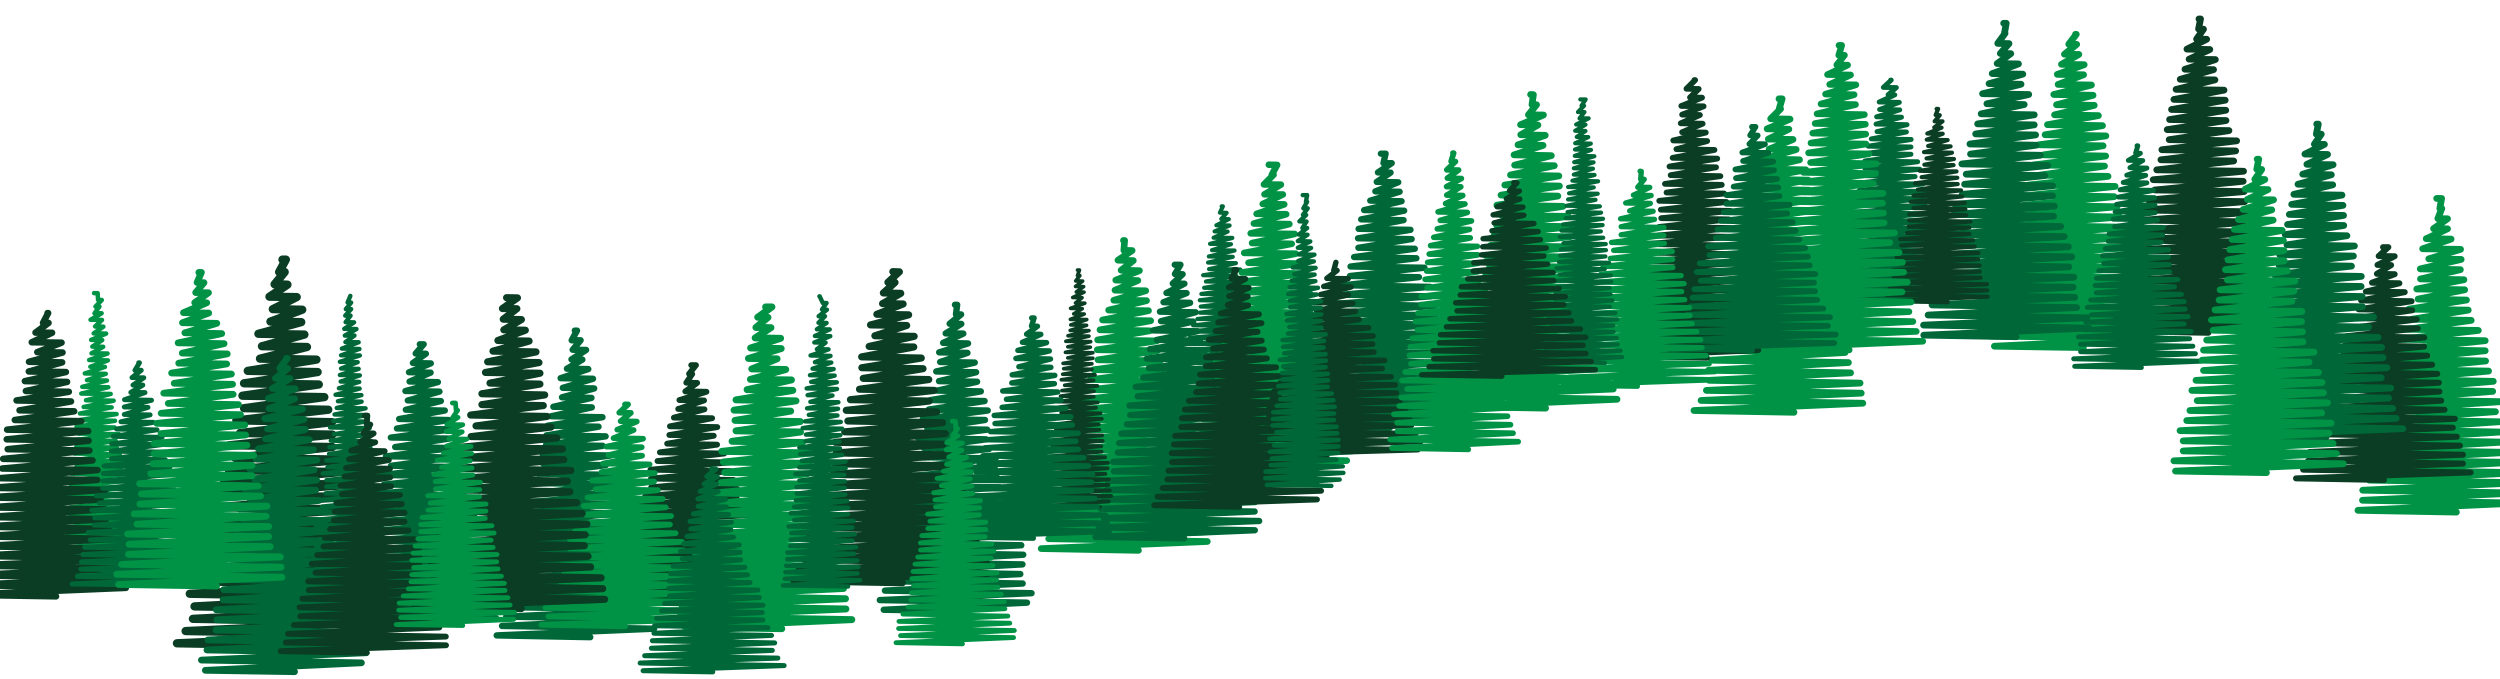 <?xml version="1.0" encoding="utf-8"?>
<!-- Generator: Adobe Illustrator 21.1.0, SVG Export Plug-In . SVG Version: 6.00 Build 0)  -->
<svg version="1.1" id="Layer_1" xmlns="http://www.w3.org/2000/svg" xmlns:xlink="http://www.w3.org/1999/xlink" x="0px" y="0px"
	 viewBox="0 0 1267.3 344" style="enable-background:new 0 0 1267.3 344;" xml:space="preserve">
<style type="text/css">
	.st0{fill:none;stroke:#009345;stroke-width:3.415;stroke-linecap:round;stroke-linejoin:round;}
	.st1{fill:none;stroke:#0A3D23;stroke-width:3.024;stroke-linecap:round;stroke-linejoin:round;}
	.st2{fill:none;stroke:#006838;stroke-width:2.119;stroke-linecap:round;stroke-linejoin:round;}
	.st3{fill:none;stroke:#006838;stroke-width:3.415;stroke-linecap:round;stroke-linejoin:round;}
	.st4{fill:none;stroke:#009345;stroke-width:2.271;stroke-linecap:round;stroke-linejoin:round;}
	.st5{fill:none;stroke:#0A3D23;stroke-width:3.299;stroke-linecap:round;stroke-linejoin:round;}
	.st6{fill:none;stroke:#0A3D23;stroke-width:3.415;stroke-linecap:round;stroke-linejoin:round;}
	.st7{fill:none;stroke:#006838;stroke-width:2.5;stroke-linecap:round;stroke-linejoin:round;}
	.st8{fill:none;stroke:#0A3D23;stroke-width:4.205;stroke-linecap:round;stroke-linejoin:round;}
	.st9{fill:none;stroke:#006838;stroke-width:2.226;stroke-linecap:round;stroke-linejoin:round;}
	.st10{fill:none;stroke:#006838;stroke-width:3.175;stroke-linecap:round;stroke-linejoin:round;}
	.st11{fill:none;stroke:#0A3D23;stroke-width:2.965;stroke-linecap:round;stroke-linejoin:round;}
	.st12{fill:none;stroke:#0A3D23;stroke-width:2.102;stroke-linecap:round;stroke-linejoin:round;}
	.st13{fill:none;stroke:#006838;stroke-width:3.234;stroke-linecap:round;stroke-linejoin:round;}
	.st14{fill:none;stroke:#009345;stroke-width:2.883;stroke-linecap:round;stroke-linejoin:round;}
	.st15{fill:none;stroke:#0A3D23;stroke-width:3.622;stroke-linecap:round;stroke-linejoin:round;}
	.st16{fill:none;stroke:#009345;stroke-width:3.508;stroke-linecap:round;stroke-linejoin:round;}
	.st17{fill:none;stroke:#009345;stroke-width:2.427;stroke-linecap:round;stroke-linejoin:round;}
	.st18{fill:none;stroke:#006838;stroke-width:2.539;stroke-linecap:round;stroke-linejoin:round;}
	.st19{fill:none;stroke:#009345;stroke-width:3.32;stroke-linecap:round;stroke-linejoin:round;}
	.st20{fill:none;stroke:#009345;stroke-width:3.374;stroke-linecap:round;stroke-linejoin:round;}
	.st21{fill:none;stroke:#006838;stroke-width:3.193;stroke-linecap:round;stroke-linejoin:round;}
	.st22{fill:none;stroke:#0A3D23;stroke-width:1.859;stroke-linecap:round;stroke-linejoin:round;}
	.st23{fill:none;stroke:#006838;stroke-width:2.759;stroke-linecap:round;stroke-linejoin:round;}
	.st24{fill:none;stroke:#0A3D23;stroke-width:2.733;stroke-linecap:round;stroke-linejoin:round;}
	.st25{fill:none;stroke:#0A3D23;stroke-width:2.929;stroke-linecap:round;stroke-linejoin:round;}
	.st26{fill:none;stroke:#006838;stroke-width:2.9;stroke-linecap:round;stroke-linejoin:round;}
	.st27{fill:none;stroke:#009345;stroke-width:2.693;stroke-linecap:round;stroke-linejoin:round;}
	.st28{fill:none;stroke:#006838;stroke-width:2.118;stroke-linecap:round;stroke-linejoin:round;}
	.st29{fill:none;stroke:#009345;stroke-width:2.862;stroke-linecap:round;stroke-linejoin:round;}
</style>
<g>
	<g>
		<polyline class="st0" points="1245.2,259.6 1195.3,258.7 1276.8,255 1197.6,253.6 1276.4,249.9 1197.7,248.5 1277.5,244.7 
			1201.1,243.4 1277.5,239.6 1201.3,238.3 1273.4,234.4 1203.8,233.2 1271.6,229.3 1203.4,228.1 1268.9,224.1 1204.8,223 
			1267.5,219 1207.4,217.9 1266.9,213.8 1208.7,212.8 1265,208.7 1206.8,207.7 1268,203.6 1208.9,202.6 1263.6,198.4 1213.3,197.5 
			1263.9,193.3 1214.6,192.4 1261.5,188.1 1215.1,187.3 1260,183 1217.3,182.2 1259.8,177.8 1216.6,177.1 1259.8,172.7 1216.7,172 
			1256.3,167.5 1220.5,166.9 1252.7,162.4 1222.8,161.8 1251.2,157.2 1221.1,156.7 1250.3,152.1 1225.8,151.6 1249.4,146.9 
			1225.1,146.5 1249,141.8 1227,141.4 1247.2,136.7 1226.9,136.3 1247.6,131.5 1231.2,131.2 1247.3,126.4 1228.1,126.1 
			1242.5,121.2 1229.9,121 1240.7,116 1233.6,115.9 1240.7,110.9 1235.8,110.8 1237.8,105.7 1236.8,105.7 1237.7,100.6 
			1235.2,100.6 		"/>
	</g>
</g>
<g>
	<g>
		<polyline class="st1" points="1208.5,243.3 1163.9,242.5 1252.4,239.5 1167.5,238.1 1248.5,235 1170,233.6 1248.5,230.5 
			1170.8,229.1 1247,225.9 1172,224.6 1245.4,221.4 1173.5,220.1 1243.4,216.8 1177.3,215.6 1244.4,212.3 1176.5,211.1 
			1239.2,207.7 1180.4,206.6 1237.5,203.1 1181.2,202.1 1236.6,198.5 1179.8,197.5 1236.3,194 1184.7,193.1 1235.5,189.5 
			1183.3,188.6 1232.9,184.9 1187.6,184.1 1230.4,180.3 1188,179.5 1228.8,175.7 1188.8,175 1228.9,171.1 1189.6,170.4 
			1225.6,166.5 1194.7,165.9 1225.1,161.9 1194.9,161.3 1222.8,157.3 1195.6,156.8 1222.5,152.7 1196.9,152.3 1219,148.1 
			1199.3,147.8 1216.3,143.6 1202.4,143.3 1213.9,139 1204.9,138.8 1212.1,134.4 1205.2,134.3 1213.9,129.9 1205.8,129.8 
			1210.7,125.3 1208,125.3 		"/>
	</g>
</g>
<g>
	<g>
		<polyline class="st2" points="625.6,209.7 593.8,209.2 643.7,206.8 595.8,206 643,203.6 597.7,202.8 642,200.4 598.5,199.7 
			642.9,197.3 598,196.5 640.8,194.1 597.2,193.3 641.5,190.9 598.2,190.2 639.3,187.7 600,187 638.8,184.5 602,183.9 637.5,181.3 
			601,180.7 637.8,178.1 603.5,177.5 637,174.9 602.3,174.3 636,171.8 603.2,171.2 635.6,168.6 603.2,168 633.1,165.3 604.8,164.9 
			632.4,162.1 607,161.7 632.4,158.9 608.2,158.5 630.8,155.7 608.7,155.4 631,152.6 608.2,152.2 629.9,149.4 609,149 630,146.2 
			610.4,145.9 627.8,143 611.3,142.7 626.7,139.8 609.9,139.5 628.7,136.6 612.9,136.4 626.5,133.4 612.4,133.1 624.9,130.2 
			612.8,130 625.8,127 614.4,126.8 624,123.8 613.4,123.6 624.7,120.6 615.2,120.5 622.3,117.4 615.7,117.3 623.3,114.3 
			616.6,114.2 622.9,111.1 619.1,111 621.8,107.9 618.4,107.8 619.9,104.6 619.3,104.6 		"/>
	</g>
</g>
<g>
	<g>
		<polyline class="st3" points="1179.1,221.7 1133,220.9 1218.1,217.3 1132.2,215.8 1214.7,212.1 1136.9,210.8 1212.9,207 
			1136.9,205.6 1210.8,201.8 1135.3,200.5 1211.9,196.7 1138.7,195.4 1207.1,191.5 1140.3,190.3 1210,186.4 1144,185.3 1208,181.3 
			1141.3,180.1 1207.3,176.1 1143.4,175 1205.5,171 1147.2,170 1200.7,165.8 1146.5,164.8 1203.2,160.7 1147.3,159.7 1197.6,155.5 
			1148.8,154.6 1197.4,150.3 1152.1,149.5 1196.9,145.2 1151.2,144.4 1197,140.1 1153,139.3 1192,134.9 1155.2,134.2 1193,129.8 
			1155.6,129.1 1193.5,124.7 1159.3,124.1 1189.7,119.5 1158.4,118.9 1188.1,114.3 1159.6,113.8 1188,109.2 1160.5,108.7 
			1187.7,104.1 1161.7,103.6 1187.2,98.9 1162.8,98.5 1182.5,93.7 1164.9,93.4 1181.8,88.6 1167.3,88.3 1182.7,83.5 1169.4,83.3 
			1179.9,78.3 1168.4,78.1 1178.3,73.2 1173.2,73.1 1176.7,68 1174.2,68 1175.2,62.9 1174.4,62.9 		"/>
	</g>
</g>
<g>
	<g>
		<polyline class="st4" points="62.1,298.5 28.5,297.9 69.9,295.2 29,294.5 68.9,291.8 31.3,291.2 68.9,288.4 32,287.8 67.5,285 
			31.3,284.4 68.2,281.6 30.3,280.9 65.7,278.1 33.4,277.5 66.9,274.7 31.6,274.1 66,271.3 34.5,270.7 65,267.9 33.2,267.3 
			63.6,264.4 34.2,263.9 65.4,261.1 35.3,260.5 63.5,257.6 35.9,257.1 63.6,254.2 35.1,253.7 62.4,250.7 34.4,250.3 63.1,247.4 
			35.7,246.9 61.7,243.9 37.2,243.5 62.2,240.5 36.3,240.1 61.5,237.1 38.7,236.7 62.4,233.7 37.1,233.3 60.7,230.3 37.8,229.9 
			59.2,226.9 38.7,226.5 58.7,223.5 38.2,223.1 60.3,220.1 39.8,219.8 58.1,216.7 38.8,216.3 58.3,213.3 40,213 59.1,209.9 
			40.5,209.6 56.6,206.5 42.4,206.3 57.6,203.1 43.6,202.9 56.1,199.7 41.2,199.5 54.9,196.3 41.7,196.1 54.2,192.9 44.1,192.7 
			53.6,189.5 43,189.3 53.2,186 45.8,185.9 54.7,182.7 45.2,182.5 54.5,179.2 46.4,179.1 52.3,175.8 46.8,175.7 51.8,172.4 
			46.2,172.3 53.8,169.1 47.5,169 52.4,165.6 48.2,165.5 51.7,162.2 45.9,162.1 51.5,158.8 47.9,158.8 50.4,155.4 48.4,155.4 
			51.6,152.1 49.7,152 49.5,148.6 47.7,148.6 		"/>
	</g>
</g>
<g>
	<g>
		<polyline class="st5" points="28.4,302.3 -19.7,301.5 63.8,298 -17.4,296.6 63.3,293 -17.1,291.6 64.2,288.1 -13.6,286.7 
			64,283.1 -13.3,281.8 59.9,278.2 -10.7,276.9 58,273.2 -10.9,271.9 55.2,268.1 -9.4,267 53.7,263.2 -6.7,262.1 53,258.2 
			-5.4,257.2 51,253.2 -7,252.2 53.6,248.3 -4.8,247.3 49.3,243.3 -0.4,242.4 49.4,238.3 1.1,237.5 46.9,233.4 1.6,232.6 
			45.3,228.4 3.9,227.7 44.9,223.4 3.4,222.7 44.7,218.5 3.6,217.8 41.2,213.5 7.5,212.9 37.6,208.5 9.9,208 36,203.5 8.4,203 
			34.9,198.6 13.1,198.2 34,193.6 12.6,193.2 33.4,188.6 14.6,188.3 31.5,183.7 14.7,183.4 31.7,178.7 18.9,178.5 31.2,173.7 
			16.1,173.5 26.4,168.7 18,168.6 24.6,163.7 21.8,163.7 24.4,158.7 24.1,158.7 		"/>
	</g>
</g>
<g>
	<g>
		<polyline class="st0" points="1056.1,176.2 1011,175.5 1090.1,171.7 1009,170.3 1092.4,166.6 1011.8,165.2 1087.7,161.4 
			1012.3,160.1 1086.3,156.3 1016.4,155.1 1087.3,151.2 1016.8,149.9 1087.7,146.1 1016.5,144.8 1086.5,140.9 1020,139.8 
			1080.7,135.7 1020.2,134.6 1083.2,130.6 1022.4,129.5 1080.6,125.4 1021.8,124.4 1078.5,120.3 1024.1,119.3 1079.1,115.2 
			1023.3,114.2 1074.5,110 1024.8,109.1 1073.2,104.8 1026.3,104 1071.7,99.7 1030,98.9 1072.2,94.5 1028.3,93.8 1068.6,89.4 
			1033.7,88.8 1066.8,84.2 1030.9,83.6 1067.4,79.1 1035.9,78.5 1066.1,73.9 1033.5,73.4 1067.5,68.9 1036.7,68.3 1065.8,63.7 
			1037.9,63.2 1063.7,58.6 1041.5,58.2 1061.6,53.4 1042.5,53.1 1061,48.3 1041.1,47.9 1060.2,43.1 1043.3,42.8 1056.2,37.9 
			1042.9,37.7 1056.5,32.8 1045,32.6 1053.8,27.6 1046.5,27.5 1052.7,22.5 1048.7,22.4 1052.5,17.4 1052.1,17.4 		"/>
	</g>
</g>
<g>
	<g>
		<polyline class="st6" points="1119.4,168.5 1073.3,167.7 1158.4,164 1072.5,162.5 1154.9,158.9 1077.2,157.5 1153.2,153.7 
			1077.2,152.4 1151.1,148.5 1075.6,147.2 1152.2,143.4 1079,142.2 1147.4,138.2 1080.6,137.1 1150.2,133.2 1084.3,132 1148.2,128 
			1081.5,126.8 1147.6,122.9 1083.7,121.7 1145.8,117.7 1087.5,116.7 1141,112.5 1086.8,111.6 1143.5,107.4 1087.5,106.5 
			1137.9,102.2 1089.1,101.4 1137.6,97.1 1092.3,96.3 1137.1,91.9 1091.5,91.1 1137.3,86.8 1093.3,86.1 1132.3,81.6 1095.4,81 
			1133.3,76.5 1095.9,75.9 1133.8,71.4 1099.6,70.8 1129.9,66.2 1098.6,65.7 1128.4,61.1 1099.8,60.6 1128.3,55.9 1100.8,55.5 
			1128,50.8 1102,50.4 1127.4,45.7 1103.1,45.3 1122.8,40.5 1105.2,40.2 1122.1,35.3 1107.6,35.1 1123,30.2 1109.7,30 1120.2,25.1 
			1108.6,24.9 1118.6,19.9 1113.5,19.8 1117,14.8 1114.5,14.7 1115.5,9.6 1114.7,9.6 		"/>
	</g>
</g>
<g>
	<g>
		<polyline class="st7" points="1085.5,186.3 1051.7,185.7 1115.5,183.1 1051.2,181.9 1112.9,179.3 1054.7,178.3 1111.6,175.5 
			1054.7,174.5 1110,171.7 1053.6,170.8 1110.7,168 1056.1,167.1 1107.2,164.2 1057.3,163.3 1109.2,160.5 1060.1,159.6 
			1107.7,156.7 1058.1,155.8 1107.2,152.9 1059.8,152.1 1105.8,149.2 1062.6,148.4 1102.3,145.4 1062.1,144.7 1104,141.7 
			1062.7,141 1099.9,137.8 1063.9,137.2 1099.7,134.1 1066.4,133.5 1099.2,130.3 1065.8,129.7 1099.3,126.6 1067.2,126 
			1095.6,122.8 1068.7,122.3 1096.3,119.1 1069.1,118.6 1096.6,115.3 1071.9,114.9 1093.7,111.5 1071.2,111.1 1092.5,107.8 
			1072.2,107.4 1092.4,104 1072.9,103.6 1092.2,100.2 1073.9,99.9 1091.7,96.5 1074.7,96.2 1088.3,92.7 1076.3,92.5 1087.7,88.9 
			1078.1,88.8 1088.3,85.2 1079.7,85 1086.2,81.4 1078.9,81.3 1085,77.7 1082.6,77.6 1083.7,73.9 1083.3,73.9 		"/>
	</g>
</g>
<g>
	<g>
		<polyline class="st8" points="154.7,327.2 89.7,326.1 192.9,321.6 94.1,319.9 192.4,315.3 97.8,313.7 190.1,309 98.6,307.4 
			187.8,302.6 96.2,301 191,296.3 98.7,294.7 187.3,289.9 100.1,288.4 187.4,283.7 101.9,282.2 180.9,277.3 103.6,275.9 179.1,271 
			109.6,269.7 178.3,264.6 106.8,263.4 178.2,258.3 110.3,257.1 173.7,251.9 109.5,250.8 177.4,245.7 113.4,244.6 172.9,239.3 
			116,238.3 174.2,233 119.1,232.1 168.5,226.6 116.3,225.7 168.5,220.3 121.7,219.5 168.3,214 119.8,213.1 166.4,207.7 
			123.7,206.9 164.4,201.3 122.9,200.6 161.6,194.9 123.7,194.3 161,188.6 125.6,188 160.4,182.3 131.8,181.8 155.6,175.9 
			132.8,175.5 154.3,169.6 131,169.2 152.7,163.3 137.1,163 153.2,157 138.3,156.7 150.4,150.6 136.6,150.4 145.7,144.3 
			139.2,144.1 144.3,137.9 141.5,137.9 144.9,131.6 143.2,131.6 		"/>
	</g>
</g>
<g>
	<g>
		<polyline class="st0" points="1148.9,239.6 1102.8,238.8 1187.9,235.1 1102,233.6 1184.4,229.9 1106.7,228.6 1182.7,224.8 
			1106.7,223.5 1180.6,219.6 1105.1,218.3 1181.7,214.5 1108.5,213.2 1176.9,209.3 1110.1,208.1 1179.8,204.2 1113.8,203.1 
			1177.8,199.1 1111.1,197.9 1177.1,193.9 1113.2,192.8 1175.3,188.8 1117,187.8 1170.5,183.6 1116.3,182.6 1173,178.5 1117,177.5 
			1167.4,173.3 1118.6,172.4 1167.2,168.2 1121.9,167.4 1166.7,163 1121,162.2 1166.8,157.9 1122.8,157.1 1161.8,152.7 
			1124.9,152.1 1162.8,147.6 1125.4,146.9 1163.3,142.5 1129.1,141.9 1159.5,137.3 1128.1,136.7 1157.9,132.2 1129.4,131.7 
			1157.8,127 1130.3,126.5 1157.5,121.9 1131.5,121.4 1156.9,116.8 1132.6,116.3 1152.3,111.6 1134.7,111.3 1151.6,106.4 
			1137.1,106.2 1152.5,101.3 1139.2,101.1 1149.7,96.1 1138.1,95.9 1148.1,91 1143,90.9 1146.5,85.9 1144,85.8 1145,80.7 
			1144.2,80.7 		"/>
	</g>
</g>
<g>
	<g>
		<polyline class="st3" points="149.3,340.5 104.1,339.8 183.2,336 102.1,334.6 185.6,330.9 104.9,329.5 180.8,325.7 105.4,324.4 
			179.4,320.6 109.5,319.4 180.4,315.5 109.9,314.2 180.8,310.4 109.6,309.1 179.6,305.2 113.1,304.1 173.8,300 113.4,298.9 
			176.3,294.9 115.5,293.8 173.7,289.7 114.9,288.7 171.6,284.6 117.3,283.6 172.2,279.5 116.4,278.5 167.6,274.3 117.9,273.4 
			166.3,269.1 119.4,268.3 164.8,264 123.2,263.2 165.3,258.8 121.4,258.1 161.7,253.7 126.8,253.1 160,248.5 124,247.9 
			160.5,243.4 129,242.8 159.2,238.2 126.6,237.7 160.6,233.2 129.8,232.6 158.9,228 131,227.5 156.8,222.9 134.6,222.5 
			154.7,217.7 135.6,217.4 154.1,212.6 134.2,212.2 153.3,207.4 136.4,207.1 149.3,202.2 136,202 149.6,197.1 138.1,196.9 
			147,191.9 139.6,191.8 145.8,186.8 141.8,186.7 145.6,181.7 145.2,181.7 		"/>
	</g>
</g>
<g>
	<g>
		<polyline class="st7" points="73.5,296.6 36.6,296 100.7,293.3 39.2,292.2 97.8,289.5 41,288.5 98.1,285.8 41.3,284.8 97.2,282.1 
			42,281.1 96.2,278.3 42.9,277.4 94.8,274.5 45.7,273.7 96,270.8 44.7,269.9 92,267 47.7,266.2 90.9,263.2 48,262.5 90.5,259.4 
			46.5,258.7 90.7,255.7 50.2,255 90.3,252 48.8,251.3 88.5,248.2 52,247.5 86.8,244.4 52,243.8 85.7,240.6 52.4,240 86.2,236.8 
			52.7,236.2 83.8,233 56.5,232.5 83.7,229.2 56.4,228.7 82.1,225.4 56.6,225 82.2,221.7 57.4,221.2 79.6,217.9 59.1,217.5 
			77.7,214.1 61.3,213.8 76.1,210.3 63,210.1 75,206.5 63,206.3 76.8,202.9 63.1,202.6 73.5,199 66.3,198.9 72.4,195.2 67.4,195.2 
			72.9,191.5 66.9,191.4 71.6,187.7 68.4,187.7 70.7,183.9 70.3,183.9 		"/>
	</g>
</g>
<g>
	<g>
		<polyline class="st9" points="189.2,297.3 158.6,296.8 196.9,294.1 158.1,293.4 196.6,290.7 159.1,290.1 193.7,287.3 160,286.7 
			193.5,284 158.3,283.4 193.4,280.6 161,280.1 194.1,277.3 160,276.7 192.9,273.9 161.9,273.4 194.3,270.6 162.1,270.1 
			193.6,267.3 160.1,266.7 192.7,263.9 161,263.4 192,260.6 161.4,260.1 190.2,257.2 163.2,256.8 190.9,253.9 163.1,253.4 
			190.7,250.6 165,250.1 191.2,247.2 165.4,246.7 189,243.8 165.5,243.4 190.4,240.5 163.6,240 188.5,237.2 166,236.8 187.6,233.8 
			165.4,233.4 187.9,230.4 166.8,230.1 187.8,227.1 167,226.7 188.3,223.7 167.7,223.4 185.4,220.4 169.2,220.1 187.4,217 
			167.3,216.7 185.3,213.7 169,213.4 186.4,210.4 169.6,210.1 185.3,207 170.7,206.8 183.3,203.6 171.3,203.4 183.2,200.3 
			170.1,200.1 182.3,197 171.8,196.8 182.1,193.6 172.7,193.4 182.4,190.3 172.3,190.1 181.8,187 172.9,186.8 181.3,183.6 
			172.3,183.4 182.4,180.2 172.9,180.1 182.2,176.9 173.3,176.7 181.8,173.5 175.1,173.4 179.7,170.1 174.8,170.1 180.7,166.8 
			174.5,166.7 179.5,163.4 175.2,163.3 177.7,160 175,160 178,156.7 175.3,156.7 178,153.4 176.2,153.3 177.6,150 177.6,150 		"/>
	</g>
</g>
<g>
	<g>
		<polyline class="st0" points="109.8,297.1 60.1,296.3 142.9,292.6 59.2,291.1 142.5,287.5 61.7,286.1 142.1,282.3 65.1,281 
			137,277.1 65.4,275.9 136.2,272 64.7,270.7 136.2,266.9 69.4,265.7 134.9,261.7 68,260.5 135.3,256.6 70.9,255.5 132.1,251.4 
			71.7,250.4 130.9,246.3 70.8,245.2 127.8,241.1 76.4,240.2 127.8,235.9 77.6,235.1 128.6,230.8 78.1,230 125.2,225.7 78.1,224.8 
			124.5,220.5 81.6,219.8 124.1,215.4 79.5,214.6 121.9,210.2 81.7,209.5 120.9,205.1 85.3,204.5 118.2,199.9 83,199.3 117.9,194.8 
			88.3,194.3 117.3,189.6 87,189.1 114.9,184.5 90.6,184.1 115.2,179.4 92.4,179 113.6,174.2 90.3,173.8 112.4,169.1 93.7,168.7 
			109.9,163.9 92.5,163.6 105.8,158.7 93,158.5 104.8,153.5 98.7,153.4 105.7,148.4 99.2,148.3 103.4,143.3 99.9,143.2 102.1,138.1 
			100.8,138.1 		"/>
	</g>
</g>
<g>
	<g>
		<polyline class="st10" points="217.9,317.4 176,316.7 251.4,313.3 174.2,311.9 253.5,308.6 176.9,307.2 249.1,303.7 177.4,302.5 
			247.7,299 181.2,297.8 248.6,294.2 181.6,293 248.9,289.4 181.5,288.2 247.7,284.7 184.8,283.6 242.2,279.8 185.1,278.8 
			244.5,275 187.1,274 242,270.2 186.6,269.2 240,265.4 188.9,264.5 240.5,260.6 188.1,259.7 236.2,255.8 189.6,255 234.8,251.1 
			191.1,250.3 233.4,246.3 194.6,245.6 233.8,241.5 193,240.8 230.4,236.7 198.2,236.1 228.7,231.9 195.6,231.3 229.2,227.1 
			200.3,226.6 227.9,222.3 198.1,221.8 229.2,217.6 201.2,217.2 227.5,212.9 202.3,212.4 225.5,208.1 205.7,207.7 223.5,203.3 
			206.7,203 222.8,198.5 205.5,198.2 222,193.7 207.6,193.4 218.3,188.9 207.3,188.7 218.4,184.2 209.3,184 215.9,179.3 
			210.7,179.2 214.8,174.5 212.8,174.5 		"/>
	</g>
</g>
<g>
	<g>
		<polyline class="st11" points="185.9,330.9 142.3,330.1 226.1,327.1 144.9,325.7 226,322.7 146,321.3 222.7,318.1 149,316.8 
			222.6,313.7 152.2,312.4 220.6,309.1 151.8,307.9 221.5,304.7 153.3,303.5 217.1,300.2 156.5,299.1 216.8,295.7 156.2,294.7 
			213.6,291.2 159.9,290.3 213,286.7 158,285.8 212.5,282.3 160.8,281.4 212.5,277.8 164,277 210.9,273.4 164.7,272.6 207.1,268.9 
			167.3,268.2 205.1,264.4 169.2,263.8 205.1,259.9 169.7,259.3 203.7,255.5 170.5,254.9 202.8,251 173.3,250.5 198.3,246.5 
			172.6,246.1 197.8,242 174.7,241.6 197.7,237.6 175.4,237.2 197.1,233.2 176.9,232.8 195,228.7 178,228.4 190.2,224.2 182.6,224 
			189.4,219.7 184.3,219.6 187.7,215.2 185.9,215.2 186.2,210.7 185,210.7 		"/>
	</g>
</g>
<g>
	<g>
		<polyline class="st3" points="1022,170.7 975.2,169.9 1059.1,166.3 975.1,164.8 1057.9,161.1 977.4,159.7 1052.7,155.9 
			979.4,154.6 1051.7,150.7 977.5,149.5 1050.9,145.6 982.4,144.4 1051.3,140.5 981.4,139.3 1048.7,135.3 985,134.2 1050.2,130.2 
			986,129.1 1048.5,125.1 983.7,123.9 1046.4,119.9 985.8,118.9 1044.6,114.8 987.1,113.8 1041,109.6 990.5,108.7 1041.4,104.5 
			991,103.6 1040.5,99.3 994.7,98.5 1040.5,94.2 995.9,93.4 1036.5,89 996.7,88.3 1038,83.9 994.5,83.1 1034.3,78.7 998.9,78.1 
			1032.2,73.6 998.6,73 1031.9,68.4 1001.5,67.9 1031.2,63.3 1002.5,62.8 1031.2,58.2 1004.3,57.7 1026.1,53 1007.2,52.6 
			1028.4,47.9 1005,47.5 1024.5,42.7 1008.3,42.4 1025.4,37.6 1009.9,37.3 1023.2,32.4 1012.4,32.2 1019.3,27.2 1014,27.1 
			1018.4,22.1 1012.7,22 1016.4,16.9 1016.1,16.9 1017,11.8 1015.7,11.8 		"/>
	</g>
</g>
<g>
	<g>
		<polyline class="st7" points="963.5,153.2 925.6,152.5 990,149.9 929,148.8 989.9,146.1 927.5,145 988.6,142.3 929.4,141.3 
			987.9,138.5 929.3,137.5 986.3,134.8 932.9,133.8 983.4,131 931,130.1 983.9,127.3 933.8,126.4 982.4,123.5 936.4,122.7 
			979.9,119.7 934.1,118.9 980.9,115.9 936.4,115.2 978.3,112.1 936.3,111.4 977.4,108.4 938.5,107.7 976.2,104.6 938.4,103.9 
			975,100.8 940.7,100.2 976.3,97.1 942.5,96.5 974.7,93.3 942.2,92.8 970.8,89.5 942.3,89 973.2,85.8 945.3,85.3 972.1,82 
			945.3,81.6 968.7,78.2 946.2,77.8 968.7,74.5 947,74.1 968.8,70.7 948.6,70.4 966.4,66.9 951.5,66.7 966.7,63.2 951,62.9 
			963.9,59.4 951.3,59.2 963,55.7 952.8,55.5 962.8,51.9 952.6,51.7 960.5,48.1 957.1,48 961.3,44.4 954.7,44.3 958.7,40.6 
			958.4,40.6 		"/>
	</g>
</g>
<g>
	<g>
		<polyline class="st12" points="987.3,153.2 956.7,152.7 1007.6,150.4 956.1,149.5 1007.4,147.2 957.7,146.4 1007.2,144.1 
			959.7,143.2 1004,140.8 959.9,140.1 1003.5,137.7 959.5,136.9 1003.5,134.6 962.4,133.9 1002.7,131.4 961.5,130.7 1002.9,128.2 
			963.4,127.5 1001,125 963.8,124.4 1000.2,121.8 963.2,121.2 998.3,118.6 966.7,118.1 998.3,115.4 967.5,114.9 998.8,112.3 
			967.8,111.8 996.7,109.1 967.8,108.6 996.3,106 969.9,105.5 996,102.8 968.6,102.3 994.7,99.6 970,99.2 994.1,96.5 972.2,96.1 
			992.4,93.3 970.8,92.9 992.2,90.1 974.1,89.8 991.8,86.9 973.2,86.6 990.3,83.7 975.5,83.5 990.5,80.6 976.6,80.3 989.5,77.4 
			975.3,77.1 988.8,74.2 977.4,74 987.3,71 976.7,70.8 984.8,67.8 977,67.7 984.2,64.7 980.5,64.6 984.7,61.5 980.7,61.5 
			983.3,58.4 981.2,58.3 982.5,55.2 981.7,55.2 		"/>
	</g>
</g>
<g>
	<g>
		<polyline class="st11" points="349.6,305 309.5,304.3 393.2,301.4 309.3,299.9 390.6,296.9 313.1,295.5 390.1,292.5 312.7,291.1 
			388.4,288 314.6,286.7 384.2,283.5 314.3,282.3 384.6,279 315.5,277.8 383.4,274.5 320.7,273.4 382.7,270.1 319.6,269 
			381.6,265.6 321,264.6 379.4,261.1 323,260.2 378,256.7 323.5,255.8 373.4,252.2 327.1,251.4 373.7,247.8 330.1,247 371.9,243.3 
			330,242.6 370.2,238.8 329.7,238.1 369.6,234.4 333.3,233.7 367.1,229.9 334.5,229.3 363.5,225.4 338.2,224.9 361.8,220.9 
			339.3,220.5 363.6,216.5 339.6,216.1 361,212 341.6,211.7 357.1,207.5 343.8,207.3 356.9,203 344.4,202.8 358.1,198.6 
			347.4,198.4 353.4,194.1 347.9,194 350.9,189.6 349.3,189.5 352.8,185.1 350.4,185.1 		"/>
	</g>
</g>
<g>
	<g>
		<polyline class="st13" points="299.2,323 251.8,322.1 331.6,318.7 254.5,317.3 326.5,313.8 256.6,312.6 329.3,309 258.7,307.8 
			325.6,304.1 259.8,302.9 326.5,299.2 259.8,298.1 325.9,294.4 260,293.2 322.4,289.5 261.5,288.4 322.4,284.6 264.7,283.6 
			322.1,279.8 264.4,278.8 317.1,274.8 265.6,273.9 320.1,270.1 267,269.1 318.5,265.2 268.4,264.3 314.2,260.2 270.2,259.5 
			312.6,255.4 268.3,254.6 314.2,250.5 273,249.8 311.6,245.6 273,244.9 309.2,240.7 272.8,240.1 307.1,235.8 275.5,235.2 
			309.7,230.9 275.1,230.3 305.5,226 276.8,225.5 307,221.2 277,220.7 303.4,216.3 277.6,215.8 305.4,211.5 279.4,211 300,206.5 
			280.5,206.2 299.8,201.7 284.9,201.4 301.2,196.9 285.3,196.6 300.6,192 284.2,191.7 298.2,187.1 287.4,186.9 295.2,182.3 
			289.7,182.2 297.1,177.4 290.3,177.3 294.3,172.5 289.8,172.5 292.5,167.6 291.4,167.6 		"/>
	</g>
</g>
<g>
	<g>
		<polyline class="st14" points="316.9,317.5 274.4,316.7 357.6,313.9 278,312.5 355.7,309.5 276.5,308.1 355,305.1 280.8,303.8 
			352.6,300.7 279,299.5 352.1,296.4 284.2,295.2 351.3,292.1 286.1,290.9 350.2,287.7 284.2,286.6 347.7,283.4 287.6,282.3 
			346.5,279 288.7,278 345.7,274.7 289,273.7 342.5,270.3 291.5,269.4 339.6,265.9 295.1,265.2 340.2,261.6 296.8,260.9 
			337.5,257.2 295.9,256.5 335.9,252.9 297.8,252.2 333.5,248.5 301.9,248 331.6,244.1 300.1,243.6 331.9,239.8 304.9,239.3 
			329.3,235.4 305.7,235 325.5,231 308.4,230.7 325.3,226.7 307.4,226.4 326,222.4 311,222.1 321.2,218 312.9,217.8 322.8,213.7 
			314.6,213.5 319.8,209.3 313.9,209.2 318.4,205 316.8,205 		"/>
	</g>
</g>
<g>
	<g>
		<polyline class="st15" points="264.2,308.5 210.4,307.6 306.5,303.8 214.4,302.2 305.5,298.4 217.5,296.8 304.7,292.9 
			219.1,291.4 299.4,287.4 219,286 298.1,282 220.7,280.7 296.2,276.6 223.7,275.3 296.6,271.1 222.1,269.8 297.5,265.7 224,264.4 
			295.1,260.3 225.6,259 292.3,254.8 227.6,253.7 288.9,249.3 228.9,248.3 287.6,243.9 230,242.8 289.4,238.5 231.9,237.5 
			285.8,233 234.7,232.1 285.1,227.6 233.8,226.7 282.3,222 238.8,221.3 279.3,216.5 241.3,215.9 277.3,211.1 238.6,210.4 
			275.4,205.6 244.3,205.1 276.1,200.2 244.3,199.6 273.7,194.7 248.4,194.2 273.7,189.2 246.1,188.8 273.2,183.8 247.2,183.4 
			271.7,178.4 249.9,178 268.2,172.9 252.4,172.6 266.3,167.4 255.4,167.2 264.3,162 255.1,161.8 262,156.5 254.7,156.4 262.3,151 
			256.8,150.9 		"/>
	</g>
</g>
<g>
	<g>
		<polyline class="st16" points="396.3,318.7 347.5,317.9 431.8,314.1 344.7,312.5 428.8,308.7 345.8,307.3 428.6,303.5 
			350.7,302.1 427.6,298.3 350.2,296.9 424.5,292.9 350.8,291.7 423.1,287.7 354.5,286.5 420.5,282.4 352.7,281.2 421.6,277.2 
			355,276 420.2,271.9 359.1,270.9 418,266.7 360.9,265.7 418,261.4 357.8,260.4 414.6,256.1 362.8,255.2 413.5,250.8 362.1,249.9 
			412.8,245.5 365.5,244.7 409.1,240.2 367.4,239.5 410.1,234.9 366.7,234.2 411,229.6 365.9,228.8 406.8,224.3 371.1,223.7 
			405.8,219 373.1,218.4 405.7,213.7 372.6,213.1 400.8,208.4 372.1,207.9 403.5,203.2 373.1,202.7 401.9,197.9 378.7,197.5 
			401.2,192.6 380.4,192.3 398.3,187.3 381.1,187 393.9,181.9 379.4,181.7 396,176.7 380.5,176.4 395.7,171.5 382.8,171.3 
			390.8,166.1 383.2,166 389.3,160.9 384.1,160.8 391.3,155.6 388.1,155.6 		"/>
	</g>
</g>
<g>
	<g>
		<polyline class="st17" points="234.6,317.1 200.8,316.6 260.4,314 203.1,313 260.8,310.4 202.1,309.3 258.6,306.7 202.3,305.7 
			257.5,303 204.4,302.1 256,299.3 207,298.5 255.7,295.7 208.3,294.9 254.2,292.1 208.7,291.3 252.5,288.4 209.7,287.7 
			251.8,284.8 208.8,284 252,281.1 209.4,280.4 250,277.5 210.4,276.8 249,273.8 211.8,273.1 250.5,270.2 213.2,269.5 249.4,266.5 
			213.2,265.9 246,262.8 213.9,262.3 246.3,259.1 216.9,258.6 246.4,255.5 218.1,255 243.1,251.8 216.8,251.3 243.2,248.2 
			220.8,247.8 243.6,244.5 220.6,244.1 239.7,240.8 219.9,240.5 239.3,237.2 223.8,236.9 238.4,233.6 221.6,233.3 239.1,229.9 
			224.8,229.7 238.8,226.3 226.4,226.1 236.6,222.6 227.5,222.5 234.3,218.9 226.2,218.8 234.6,215.3 226.5,215.2 232.2,211.6 
			229.5,211.6 232,208 231.2,208 230.9,204.3 229.3,204.3 		"/>
	</g>
</g>
<g>
	<g>
		<polyline class="st18" points="361.3,340.6 326,340 397.5,337.4 324.5,336.1 394.3,333.6 326.8,332.4 391.5,329.7 330.2,328.6 
			392.7,325.9 330.7,324.8 391.1,322.1 331.5,321 389.3,318.2 331.8,317.2 386.7,314.3 332.8,313.4 386.4,310.5 335.4,309.6 
			386.8,306.8 336.8,305.9 384.9,302.9 339.4,302.1 384.2,299.1 339,298.3 380.2,295.3 339.2,294.5 378.9,291.4 339.9,290.8 
			377.6,287.6 341.1,287 375.5,283.8 345.9,283.3 375.2,280 344.9,279.5 374.7,276.2 346.6,275.7 371.8,272.3 348.3,271.9 
			370.5,268.5 350.2,268.1 370.8,264.7 349.8,264.3 369.3,260.8 351.5,260.5 368.2,257 353.9,256.7 367.8,253.1 353.8,252.9 
			364.1,249.2 354.9,249.1 363.3,245.4 356.9,245.3 363.6,241.6 358.3,241.5 362.9,237.8 360.7,237.7 		"/>
	</g>
</g>
<g>
	<g>
		<polyline class="st19" points="937.4,177.4 892.5,176.6 974.7,173 891.8,171.6 971.4,168 896.3,166.7 969.7,163 896.3,161.7 
			967.7,158 894.7,156.7 968.8,153.1 898,151.8 964.2,148 899.5,146.9 966.9,143 903.1,141.9 965,138 900.4,136.9 964.4,133 
			902.5,132 962.7,128 906.2,127.1 958,123 905.5,122.1 960.4,118.1 906.2,117.1 955.1,113 907.7,112.2 954.8,108 910.8,107.2 
			954.3,103 910,102.2 954.5,98 911.7,97.3 949.7,93 913.8,92.3 950.7,88 914.2,87.4 951.1,83 917.8,82.4 947.4,78 916.8,77.5 
			945.9,73 918,72.5 945.8,68 918.9,67.5 945.6,63 920.1,62.6 945.1,58.1 921.1,57.7 940.6,53 923.1,52.7 939.9,48 925.4,47.7 
			940.8,43 927.5,42.8 938.1,38 926.4,37.8 936.6,33 931.1,32.9 935,28 932.1,28 933.6,23 932.2,23 		"/>
	</g>
</g>
<g>
	<g>
		<polyline class="st13" points="490.7,309.8 448,309.1 520.6,305.5 446,304.2 522.9,300.7 448.6,299.4 518.4,295.8 449,294.6 
			517.2,291 452.8,289.8 518.3,286.1 453,285 518.7,281.2 452.8,280.1 517.7,276.4 456,275.3 512.2,271.4 456.1,270.4 514.7,266.6 
			458.1,265.6 512.2,261.7 457.4,260.7 510.3,256.7 459.6,255.9 511,251.9 458.7,251 506.7,247 460.1,246.2 505.5,242.2 
			461.4,241.4 504.2,237.3 464.9,236.6 504.7,232.4 463.2,231.7 501.4,227.6 468.2,227 499.8,222.7 465.5,222.1 500.4,217.8 
			470.1,217.3 499.3,212.9 467.8,212.4 500.7,208.1 470.8,207.6 499.1,203.3 471.8,202.8 497.2,198.4 475.1,198 495.3,193.5 
			476,193.2 494.8,188.7 474.6,188.3 494.1,183.8 476.6,183.5 490.4,178.9 476.1,178.6 490.7,174.1 478.1,173.8 488.3,169.1 
			479.4,169 487.3,164.2 481.4,164.1 487.2,159.4 484.6,159.4 485.2,154.5 484.1,154.5 		"/>
	</g>
</g>
<g>
	<g>
		<polyline class="st15" points="457.4,295.4 402.5,294.4 500.4,290.7 405.1,289.1 499.9,285.2 408,283.6 495.3,279.7 411.7,278.3 
			494.8,274.3 410.1,272.8 491.8,268.8 413.4,267.4 488.5,263.3 415.5,262.1 487,257.9 416.8,256.7 485.9,252.4 417.7,251.3 
			488.6,247.1 420.3,245.9 485.9,241.6 422.2,240.5 481.8,236.1 423.4,235.1 481.7,230.6 423.9,229.6 478.1,225.2 423.4,224.2 
			479.2,219.8 428.2,218.9 477.8,214.3 429.8,213.4 474.8,208.8 429,208 471,203.3 431.1,202.6 473.6,197.9 435.7,197.3 
			470.8,192.4 437.6,191.8 467.9,186.9 436.9,186.4 467,181.5 436.8,180.9 463.2,175.9 440.6,175.6 463.4,170.5 443.5,170.2 
			459.6,165 441.3,164.7 460.6,159.6 444.5,159.3 457.8,154.1 447.4,153.9 456.6,148.7 447.8,148.5 453.7,143.2 450.1,143.1 
			455.9,137.8 452.6,137.7 		"/>
	</g>
</g>
<g>
	<g>
		<polyline class="st9" points="429.9,297.3 396.9,296.8 436,294.1 397.8,293.4 434.7,290.7 398.1,290.1 435.1,287.4 398.5,286.8 
			434.6,284.1 399,283.5 432.9,280.7 399.1,280.1 434,277.4 400.6,276.8 432.1,274.1 400.9,273.5 433.3,270.8 401.1,270.2 
			432.1,267.4 399.7,266.9 432.7,264.1 402.5,263.6 429.9,260.7 400.8,260.2 430,257.4 402.5,256.9 429.5,254 403.4,253.6 
			428.5,250.7 403.9,250.2 428.2,247.3 403.8,246.9 428.3,244 405.2,243.6 428,240.7 403.2,240.2 428.7,237.3 405.1,236.9 
			428.6,234 406.4,233.6 426.9,230.6 405.6,230.2 425.8,227.3 405.2,226.9 425.5,223.9 408.3,223.6 426,220.6 408.5,220.3 
			426.9,217.3 406.9,217 426.2,213.9 408.1,213.6 424.5,210.6 410,210.3 424.8,207.2 409.1,207 425,203.9 410.8,203.7 422,200.5 
			409.4,200.3 424.3,197.2 408.9,196.9 424.2,193.8 411.2,193.6 423.1,190.4 410.6,190.2 422.6,187.1 411.9,186.9 421.4,183.8 
			413.1,183.6 421,180.4 410.9,180.2 420,177.1 414.1,177 418.5,173.7 412.8,173.6 420.9,170.4 413.1,170.3 420.6,167 414.1,166.9 
			419,163.7 414.9,163.6 418.2,160.3 415,160.3 419.2,157 416.7,156.9 419,153.6 417.1,153.6 415.5,150.2 415.4,150.2 		"/>
	</g>
</g>
<g>
	<g>
		<polyline class="st20" points="577.1,279 527.8,278.1 612,274.5 531.6,273.1 612.5,269.5 534.3,268.1 607.5,264.3 531.2,262.9 
			609,259.2 535.2,257.9 604.5,254.1 535.3,252.9 606.1,249.1 539.1,247.9 604.7,244 536.7,242.8 604.4,238.9 542.4,237.8 
			602.7,233.8 543.2,232.8 600.9,228.7 542.3,227.7 599.5,223.6 544.9,222.7 598.4,218.6 543.7,217.6 598,213.5 544.7,212.6 
			595.8,208.4 548.5,207.6 595.6,203.3 548.8,202.5 589.9,198.2 552.6,197.5 593.1,193.2 552.8,192.4 589,188 554.5,187.4 
			588.2,182.9 556.6,182.4 586.7,177.8 556.2,177.3 586.4,172.8 556.4,172.3 582.8,167.7 557.6,167.2 583.3,162.6 558.9,162.2 
			582.2,157.5 562,157.2 581.2,152.4 564.6,152.2 580.8,147.4 565.2,147.1 576.8,142.2 565.6,142 577.6,137.2 568.3,137 
			574.5,132.1 566.7,131.9 573.9,127 569.7,126.9 570.1,121.9 569.5,121.9 		"/>
	</g>
</g>
<g>
	<g>
		<polyline class="st19" points="651.7,237.9 604.8,237.1 682.7,233.5 606.4,232.2 685.2,228.6 608.9,227.2 683,223.6 606.9,222.2 
			683.4,218.6 608.7,217.3 680.4,213.6 609.9,212.4 680.4,208.7 610.3,207.4 679.3,203.7 613,202.5 677.7,198.6 612.5,197.5 
			672.9,193.6 614.8,192.6 674.4,188.6 615.3,187.6 673.7,183.7 616.2,182.6 671.8,178.6 619,177.7 668.8,173.6 620.4,172.8 
			670.6,168.7 620,167.8 667.6,163.7 624,162.9 664.1,158.6 622.8,157.9 663.3,153.6 626.6,153 663.9,148.6 629.4,148 662.6,143.7 
			628,143.1 660.7,138.7 629.5,138.1 658,133.6 632.9,133.2 656.9,128.6 630.7,128.2 654.8,123.6 634.7,123.2 656.3,118.6 
			634,118.3 653.6,113.6 635.6,113.3 652,108.6 637,108.4 651,103.6 640.1,103.4 650.3,98.6 641,98.5 649.3,93.6 640.7,93.5 
			645.6,88.6 644.7,88.6 647.4,83.6 643.2,83.5 		"/>
	</g>
</g>
<g>
	<g>
		<polyline class="st21" points="600.3,272.9 555.3,272.2 636.1,268.8 557,267.4 638.3,264.1 559.6,262.7 636,259.3 557.9,257.9 
			636.2,254.5 559.8,253.2 633.1,249.7 561.1,248.4 632.8,244.9 561.7,243.7 631.7,240.1 564.6,238.9 629.9,235.2 564.3,234.1 
			625.1,230.4 566.6,229.4 626.3,225.6 567.3,224.6 625.4,220.8 568.4,219.8 623.4,216 571.3,215.1 620.4,211.2 572.9,210.4 
			621.8,206.5 572.6,205.6 618.7,201.6 576.7,200.9 615.2,196.7 575.7,196.1 614.2,192 579.5,191.4 614.6,187.1 582.4,186.6 
			613.2,182.4 581.3,181.8 611.1,177.5 582.9,177 608.3,172.7 586.4,172.3 607,167.9 584.5,167.5 604.9,163 588.5,162.8 
			606.1,158.3 588,158 603.3,153.5 589.8,153.2 601.5,148.6 591.3,148.5 600.4,143.8 594.5,143.7 599.5,139 595.6,138.9 
			598.4,134.2 595.5,134.2 		"/>
	</g>
</g>
<g>
	<g>
		<polyline class="st11" points="628.2,256.9 585.1,256.1 667.6,253.2 586.8,251.8 669.7,248.8 589.3,247.4 667.5,244.3 591.8,243 
			665.4,239.9 592.3,238.6 664.7,235.4 594.1,234.2 663.1,230.9 593.9,229.7 660.3,226.5 595.1,225.3 658.8,222 595.7,220.9 
			658.5,217.5 598.8,216.5 656.8,213 599.2,212 652.3,208.5 600.6,207.6 654,204.1 602.7,203.2 648.6,199.5 606.3,198.8 
			648.4,195.1 607.6,194.4 649,190.7 608.3,189.9 646.9,186.2 611.3,185.6 642.2,181.7 611.3,181.1 640.7,177.2 614.9,176.7 
			639.6,172.7 612.8,172.2 637.5,168.2 616.2,167.8 639.5,163.8 617.5,163.4 638.2,159.3 618.8,158.9 632.7,154.8 622.3,154.6 
			632.5,150.3 623.1,150.1 633,145.9 622.9,145.7 631.3,141.4 624.2,141.2 626.7,136.8 625.6,136.8 		"/>
	</g>
</g>
<g>
	<g>
		<polyline class="st22" points="557.6,256.9 530.3,256.4 562.1,254.2 529.9,253.6 563.3,251.4 530.8,250.9 562.6,248.6 
			530.9,248.1 561.9,245.8 532,245.3 562.2,243 533.1,242.5 560.4,240.2 532.7,239.7 561.5,237.4 533.8,236.9 561.7,234.6 
			533.3,234.1 560.2,231.8 532.6,231.3 558.5,229 534.3,228.6 558.3,226.2 533.2,225.8 559,223.5 533.9,223 558.8,220.7 
			534.9,220.3 557.3,217.9 535.2,217.5 557,215.1 536.8,214.8 558.6,212.3 535.4,211.9 557.9,209.5 537.9,209.2 555.6,206.7 
			537.1,206.4 556.5,204 536.1,203.6 554.5,201.1 537.6,200.8 554.6,198.3 538.3,198 556.3,195.6 539.7,195.3 554.4,192.8 
			538,192.5 555.1,190 538.7,189.7 553.5,187.2 539.2,186.9 553.5,184.4 538.9,184.2 554,181.6 541.3,181.4 554,178.8 540.1,178.6 
			552.7,176 541.3,175.8 552.9,173.2 540.3,173 552,170.4 541.4,170.2 552,167.6 542.5,167.5 550.8,164.9 542.8,164.7 550.9,162 
			542.6,161.9 549.6,159.2 544.3,159.1 548.6,156.5 542.7,156.3 549.9,153.7 545.2,153.6 548.5,150.9 543.8,150.8 549.5,148.1 
			545.6,148 549.3,145.3 545.2,145.2 548.8,142.5 545.3,142.4 547.4,139.7 546.2,139.7 547.2,136.9 546.2,136.9 		"/>
	</g>
</g>
<g>
	<g>
		<polyline class="st21" points="704.5,216.9 657.9,216.1 743,212.8 661.7,211.4 743.2,208 664.4,206.6 738.4,203.1 661.6,201.8 
			739.5,198.3 665.6,197 735.1,193.5 665.9,192.3 736.5,188.7 669.7,187.5 735,183.9 667.6,182.7 734.5,179.1 673.1,178 
			732.7,174.2 674.1,173.2 730.8,169.4 673.4,168.4 729.3,164.6 676,163.7 728.1,159.8 675.1,158.9 727.5,155 676.3,154.1 
			725.3,150.2 680,149.4 724.9,145.4 680.5,144.6 719.3,140.5 684.3,139.9 722.1,135.7 684.6,135.1 718,130.9 686.4,130.3 
			717.2,126.1 688.6,125.6 715.6,121.2 688.4,120.8 715,116.5 688.7,116 711.5,111.6 690,111.2 711.8,106.8 691.5,106.5 710.5,102 
			694.6,101.7 709.5,97.2 697.2,97 708.8,92.4 697.9,92.2 704.9,87.5 698.5,87.4 705.5,82.7 701.3,82.7 702.4,77.9 700,77.9 		"/>
	</g>
</g>
<g>
	<g>
		<polyline class="st23" points="523.8,272.8 482.8,272.1 562.3,269.4 486.1,268 561.3,265.2 488.7,263.9 560.5,261.1 490.1,259.8 
			556.2,256.9 490.3,255.7 555,252.7 491.8,251.6 553.3,248.6 494.2,247.6 553.4,244.4 493.3,243.4 553.9,240.3 494.9,239.3 
			551.8,236.2 496.4,235.2 549.4,232 498.2,231.1 546.6,227.8 499.4,227 545.4,223.7 500.4,222.9 546.5,219.6 502.1,218.8 
			543.6,215.4 504.4,214.7 542.8,211.3 504,210.6 540.4,207 508,206.5 537.9,202.8 510.2,202.4 536.2,198.7 508.3,198.2 
			534.5,194.5 512.9,194.1 534.7,190.3 513.1,190 532.7,186.2 516.5,185.9 532.5,182 515,181.7 531.9,177.9 516,177.6 530.5,173.7 
			518.3,173.5 527.6,169.5 520.4,169.4 525.9,165.4 522.9,165.3 524.2,161.2 523,161.2 		"/>
	</g>
</g>
<g>
	<g>
		<polyline class="st24" points="672.6,231.2 633,230.5 718.8,228 634.9,226.5 720.3,223.9 637.6,222.5 717.8,219.8 640.3,218.5 
			715.5,215.7 641.1,214.4 714.5,211.6 643.1,210.4 712.6,207.5 643.3,206.3 709.6,203.4 644.9,202.2 707.9,199.2 645.8,198.2 
			707.3,195.1 649,194.1 705.2,191 649.8,190 700.7,186.8 651.5,185.9 701.9,182.7 653.8,181.8 696.5,178.5 657.5,177.8 
			695.9,174.4 659.1,173.7 696.1,170.3 660.1,169.7 693.8,166.2 663.3,165.6 689,162 663.6,161.5 687.2,157.8 667.3,157.5 
			685.8,153.7 665.8,153.4 683.5,149.5 669.4,149.3 684.9,145.5 671,145.2 683.4,141.3 672.6,141.1 677.8,137.1 676.1,137.1 
			677.2,133 677.2,133 		"/>
	</g>
</g>
<g>
	<g>
		<polyline class="st17" points="487.9,326.4 454.2,325.8 513.8,323.2 456.5,322.2 514.2,319.6 455.5,318.6 511.9,315.9 455.7,315 
			510.9,312.3 457.7,311.3 509.4,308.6 460.4,307.7 509.1,305 461.7,304.1 507.6,301.3 462.1,300.5 505.9,297.7 463.1,296.9 
			505.2,294 462.2,293.3 505.4,290.4 462.8,289.7 503.4,286.7 463.8,286 502.4,283 465.2,282.4 503.8,279.4 466.6,278.8 
			502.8,275.8 466.6,275.2 499.4,272.1 467.3,271.5 499.7,268.4 470.3,267.9 499.8,264.7 471.4,264.2 496.5,261 470.2,260.6 
			496.6,257.4 474.2,257 497,253.8 473.9,253.4 493.1,250.1 473.3,249.8 492.7,246.4 477.2,246.2 491.8,242.8 475,242.5 
			492.5,239.2 478.2,238.9 492.2,235.6 479.8,235.4 490,231.9 480.9,231.7 487.6,228.2 479.6,228 487.9,224.6 479.9,224.4 
			485.5,220.9 482.9,220.8 485.4,217.3 484.5,217.2 484.3,213.6 482.7,213.5 		"/>
	</g>
</g>
<g>
	<g>
		<polyline class="st0" points="909.4,209 858.7,208.1 944.3,204.4 862.3,203 943.5,199.3 865,197.9 942.9,194.2 866.4,192.8 
			938.1,189 866.1,187.7 937,183.8 867.6,182.6 935.3,178.7 870.2,177.6 935.9,173.6 868.6,172.4 937,168.5 870.1,167.3 
			934.8,163.3 871.5,162.2 932.4,158.2 873.3,157.1 929.3,153 874.3,152 928.3,147.9 875.2,146.9 930.1,142.8 876.8,141.8 
			926.9,137.6 879.3,136.8 926.4,132.5 878.3,131.6 924,127.3 882.8,126.6 921.3,122.1 885,121.5 919.6,117 882.3,116.3 918,111.8 
			887.5,111.3 918.8,106.7 887.3,106.1 916.7,101.5 891,101.1 916.9,96.4 888.7,95.9 916.6,91.3 889.6,90.8 915.4,86.1 892,85.7 
			912.2,81 894.1,80.6 910.5,75.8 896.8,75.6 908.9,70.7 896.4,70.5 906.8,65.5 895.8,65.3 907.4,60.4 897.6,60.2 902.6,55.2 
			901.9,55.2 903.4,50.1 901.8,50.1 		"/>
	</g>
</g>
<g>
	<g>
		<polyline class="st9" points="674.9,246.3 642.2,245.8 679.1,243.1 641.4,242.4 681,239.7 641.5,239.1 680.7,236.4 644.1,235.8 
			677.5,233 644.7,232.4 678.4,229.6 643.7,229 678.5,226.3 645.8,225.8 678.5,223 643.5,222.4 677.9,219.6 647,219.1 677.6,216.3 
			645,215.7 676.2,212.9 645.2,212.4 676.3,209.6 645.4,209 676.6,206.2 647.1,205.7 676,202.9 648.9,202.4 675.1,199.5 
			648.6,199.1 673,196.1 647.9,195.7 673.3,192.8 650,192.4 673.1,189.5 649.9,189.1 672,186.1 650.4,185.8 672.2,182.8 
			648.7,182.4 672,179.5 651,179.1 671,176.2 650.4,175.8 671.2,172.8 650.1,172.4 672,169.5 652.9,169.1 669.9,166.1 653.5,165.8 
			669.6,162.7 652.2,162.4 669.7,159.4 652.2,159.1 669.6,156 654,155.7 669.7,152.7 653.8,152.4 667.5,149.3 653,149 668.1,145.9 
			653.7,145.7 666.8,142.5 654.7,142.3 666.4,139.2 656.1,139 666.9,135.8 655.3,135.6 666,132.5 658.1,132.3 666.3,129.1 
			658.5,129 664.6,125.7 657.9,125.6 664.2,122.4 657.9,122.2 662.8,119 658.4,118.9 662.6,115.6 660.2,115.6 662.3,112.3 
			658.7,112.2 662.1,109 660.5,108.9 662.9,105.6 660.7,105.6 662.6,102.3 662,102.3 662.6,98.9 660.4,98.9 		"/>
	</g>
</g>
<g>
	<g>
		<polyline class="st25" points="865.3,181.4 822.1,180.7 891.3,177.5 823.8,176.3 891.7,173.1 825.1,171.9 890.5,168.7 
			827.2,167.6 888.9,164.2 828.5,163.2 889.1,159.8 830.5,158.8 885,155.3 830.2,154.4 887.6,151 832.8,150 882.7,146.5 834,145.6 
			884.5,142.1 834.3,141.3 882.7,137.7 833.7,136.9 880.6,133.3 836.1,132.5 878.5,128.8 838,128.1 880.4,124.5 835.7,123.7 
			876.4,120 840.5,119.4 877.5,115.6 841.1,115 876.4,111.2 842.1,110.6 877.2,106.9 841.9,106.3 875.2,102.4 841.1,101.8 874,98.1 
			844.8,97.6 872.8,93.7 844,93.2 872.1,89.3 846.9,88.8 869.9,84.8 846.3,84.4 870.5,80.4 847.9,80 869.1,76 849.8,75.6 
			865.4,71.5 848.2,71.2 864.7,67.2 852.7,67 863.1,62.7 852,62.5 861.7,58.3 852.7,58.1 863.6,53.9 852.3,53.7 862.8,49.5 
			856.7,49.4 861.1,45.1 854.9,45 859.3,40.6 858.9,40.6 		"/>
	</g>
</g>
<g>
	<g>
		<polyline class="st26" points="888.1,177.5 848.5,176.8 929.8,173.9 848.2,172.5 930.6,169.6 852.2,168.2 926.6,165.2 852,163.9 
			927.7,160.8 855.2,159.6 924.3,156.4 857,155.3 921.2,152 857.9,150.9 920.1,147.6 858.9,146.6 919.6,143.3 862.1,142.3 
			920.2,138.9 860.1,137.9 917.4,134.5 861.6,133.5 916.5,130.1 866.5,129.3 915.1,125.8 865.9,124.9 912.2,121.4 869.7,120.6 
			910.3,117 870.6,116.3 908.8,112.6 872.3,112 906,108.2 873.8,107.6 907.2,103.8 875.1,103.3 902.1,99.4 875.1,98.9 901.5,95 
			878.8,94.6 900.8,90.7 880,90.3 899.3,86.3 879.7,85.9 898.9,81.9 883.6,81.6 896.4,77.5 883.2,77.3 894.7,73.1 886.8,73 
			891,68.7 887.2,68.6 889.9,64.3 888.1,64.3 		"/>
	</g>
</g>
<g>
	<g>
		<polyline class="st27" points="830,195.8 792.6,195.2 869.2,192.5 795.5,191.2 869.3,188.4 794.8,187.1 866.4,184.4 795.3,183.1 
			864.9,180.3 798,179.1 862.8,176.2 801.3,175.1 862.1,172.2 803.1,171.1 860.1,168.1 803.9,167.1 857.8,164.1 805.4,163.2 
			856.7,160 804.8,159.1 856.5,156 805.8,155.1 854,151.9 807.2,151.1 852.5,147.8 809.2,147 853.7,143.8 811.1,143 852.2,139.7 
			811.5,139 848,135.6 812.6,135 847.9,131.5 816.3,131 847.7,127.5 818,126.9 843.7,123.4 816.9,122.9 843.4,119.3 821.8,119 
			843.5,115.3 821.8,114.9 838.7,111.2 821.5,110.9 838,107.1 826.1,106.9 836.6,103.1 824.1,102.9 837,99.1 828,98.9 836.3,95 
			830.2,94.9 833.5,90.9 831.7,90.9 832,86.9 831.4,86.8 		"/>
	</g>
</g>
<g>
	<g>
		<polyline class="st0" points="783.5,206.9 735.8,206.1 819.7,202.4 734.3,200.9 817.8,197.2 736.6,195.8 814.8,192.1 739.9,190.8 
			813.4,186.9 740.7,185.6 810.3,181.7 740.9,180.5 809.3,176.6 743.6,175.4 811.8,171.5 742.1,170.3 809.7,166.4 744.3,165.2 
			804.7,161.1 746.9,160.1 806.2,156 748.9,155 803.9,150.9 749.9,149.9 802.6,145.7 751.8,144.9 803.3,140.6 753.1,139.8 
			802.3,135.5 755.1,134.7 796.8,130.3 753.1,129.5 799.6,125.2 755.7,124.4 795.9,120 757.4,119.3 795.8,114.9 758.7,114.2 
			795,109.7 761.3,109.2 792.3,104.6 758.8,104 789.7,99.4 760.9,98.9 790.5,94.3 762.8,93.8 790.2,89.2 765.7,88.7 787.9,84 
			767.8,83.7 786.4,78.9 767.5,78.5 782.2,73.7 769.5,73.4 783.3,68.6 770.9,68.3 779.6,63.4 770.8,63.2 782.4,58.3 774.8,58.2 
			778.9,53.1 776.6,53.1 777.3,48 775.9,47.9 		"/>
	</g>
</g>
<g>
	<g>
		<polyline class="st28" points="813.6,184 784,183.5 822.3,181 782.7,180.3 821.5,177.8 783.8,177.2 820,174.6 785.4,174 
			819.6,171.4 785.5,170.8 818,168.2 785.2,167.6 817.8,165 786.5,164.5 819.8,161.9 785.2,161.3 818.9,158.7 786.2,158.2 
			816.1,155.5 787.4,155 817.4,152.3 788.3,151.8 816.4,149.1 788.5,148.7 816,146 789.3,145.5 816.8,142.8 789.7,142.3 
			816.6,139.6 790.6,139.2 813.5,136.4 789,136 815.7,133.2 790.2,132.8 813.8,130 790.9,129.6 814.1,126.8 791.3,126.4 814,123.7 
			792.5,123.3 812.7,120.5 790.6,120.1 811.5,117.3 791.5,116.9 812.4,114.1 792.3,113.8 812.6,110.9 793.7,110.6 811.6,107.8 
			794.6,107.5 811,104.6 794.1,104.3 808.8,101.3 794.9,101.1 809.9,98.2 795.4,98 807.9,95 794.9,94.8 810.1,91.9 797.1,91.6 
			808.3,88.7 797.8,88.5 807.5,85.5 797.8,85.3 807.8,82.3 798,82.2 808.2,79.2 798.3,79 806.5,76 798.4,75.8 806.4,72.8 
			798.5,72.6 805.1,69.5 799.3,69.4 803.7,66.4 798.5,66.3 803.7,63.2 799,63.1 805.3,60 800.7,60 803.2,56.8 799.9,56.8 803,53.6 
			801.7,53.6 803.8,50.4 801.1,50.4 		"/>
	</g>
</g>
<g>
	<g>
		<polyline class="st29" points="744.3,227.8 705.6,227.1 769.6,223.9 704.7,222.8 767,219.6 708.4,218.6 765.7,215.3 708.2,214.3 
			764.2,211 706.6,210 765.3,206.7 709.3,205.8 761.6,202.4 710.4,201.5 764.2,198.1 713.3,197.2 762.7,193.8 710.7,192.9 
			762.4,189.5 712.3,188.6 761.1,185.2 715.3,184.4 757.3,180.8 714.5,180.1 759.6,176.6 714.9,175.8 755.2,172.2 715.9,171.5 
			755.2,167.9 718.5,167.3 755,163.6 717.5,163 755.4,159.4 718.8,158.7 751.4,155 720.4,154.4 752.5,150.7 720.5,150.2 
			753.1,146.4 723.4,145.9 750.1,142.1 722.4,141.6 749,137.8 723.2,137.4 749.2,133.5 723.7,133 749.2,129.2 724.5,128.8 
			748.9,124.9 725.2,124.5 745.3,120.6 726.8,120.3 744.9,116.3 728.6,116 745.9,112 730.1,111.7 743.8,107.7 729,107.4 
			742.6,103.4 732.8,103.2 741.5,99.1 733.4,98.9 740.5,94.7 733.3,94.6 740.8,90.5 733.7,90.3 739.4,86.2 733.4,86.1 737.8,81.9 
			735.6,81.8 736.9,77.6 736.5,77.6 		"/>
	</g>
</g>
<g>
	<g>
		<polyline class="st24" points="761.3,190.7 720.7,190 808.7,187.4 724.4,185.9 806.6,183.3 726.8,181.9 803.9,179.2 726.4,177.8 
			802.5,175 729.6,173.8 803.8,171 730.2,169.7 801.2,166.8 733.2,165.7 796.7,162.7 735,161.6 795.3,158.6 738.6,157.6 
			792.8,154.5 737.9,153.5 793.5,150.4 740.2,149.5 790.3,146.3 740.8,145.4 787.7,142.2 744,141.4 787.3,138.1 746.8,137.4 
			784.5,133.9 747.1,133.2 782.6,129.8 751,129.2 783.8,125.7 751.6,125.1 780.9,121.5 751.8,121 779.7,117.4 756.3,117 
			777.6,113.3 757.4,113 772.5,109.1 756.9,108.9 772,105 758.9,104.8 770.4,100.9 763.6,100.8 770.2,96.8 765.2,96.7 769,92.7 
			767.4,92.6 		"/>
	</g>
</g>
</svg>
